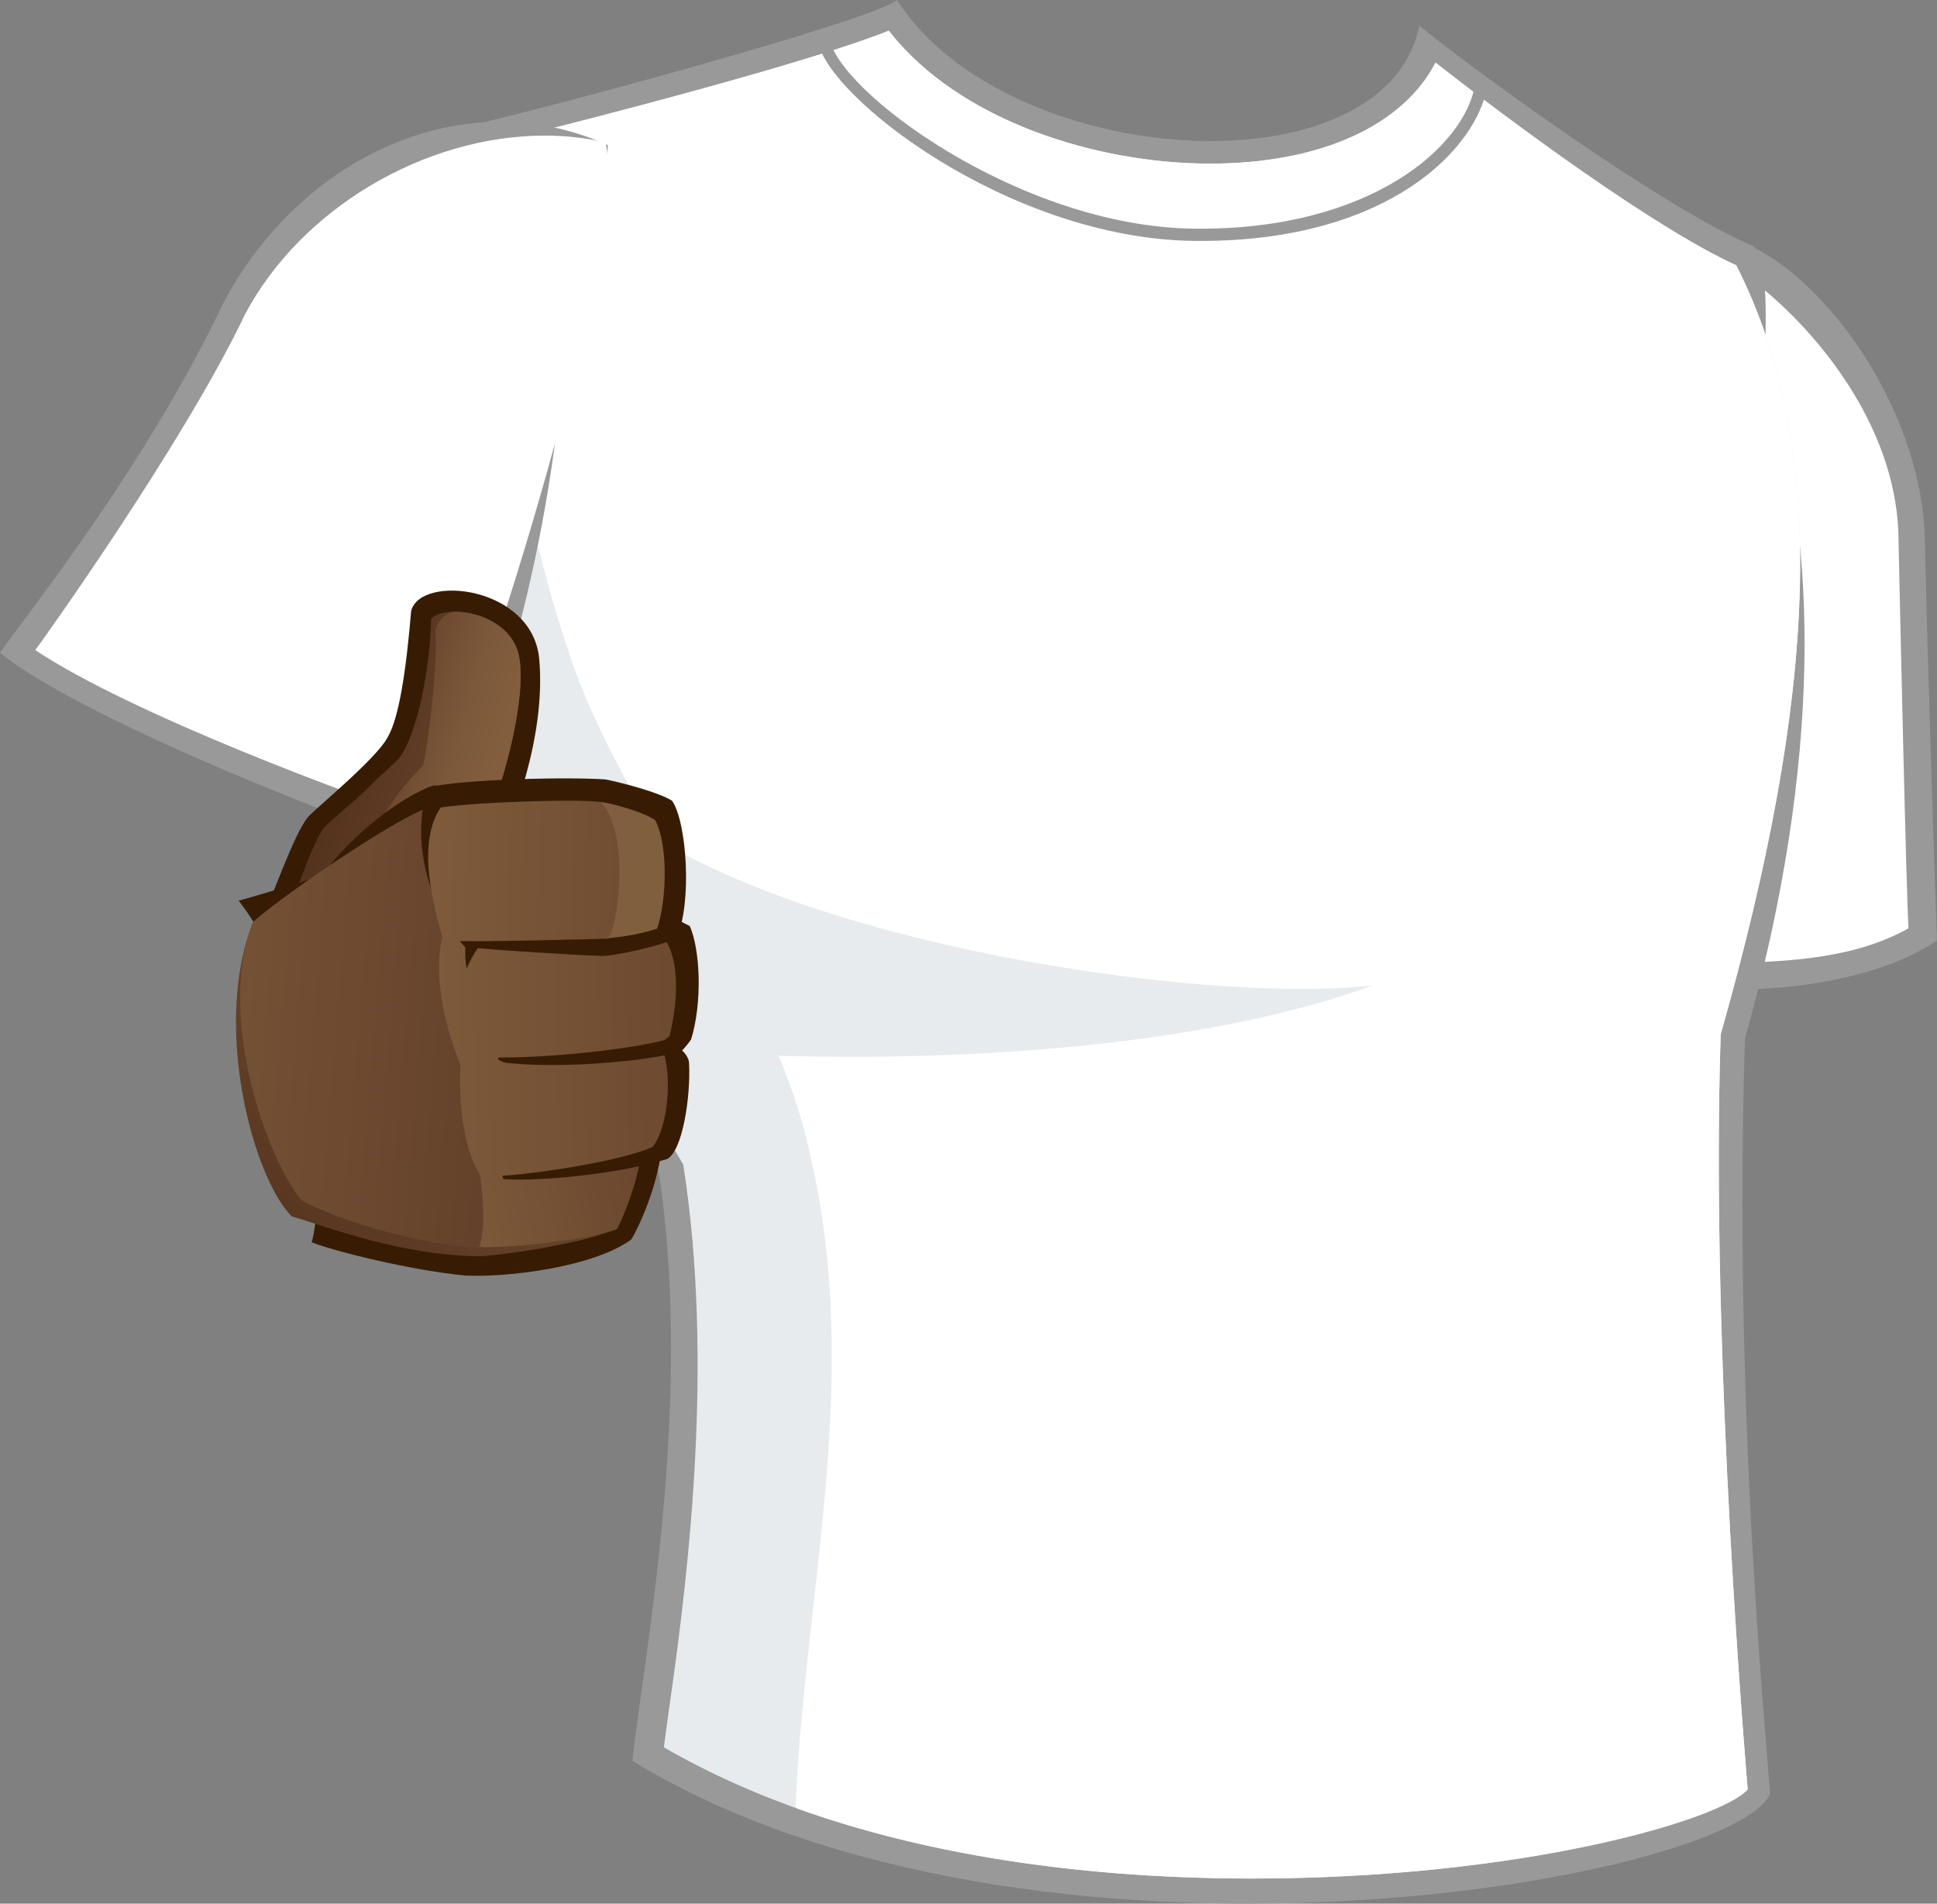 <?xml version="1.0" encoding="utf-8"?>
<!-- Generator: Adobe Illustrator 15.0.0, SVG Export Plug-In . SVG Version: 6.00 Build 0)  -->
<!DOCTYPE svg PUBLIC "-//W3C//DTD SVG 1.1//EN" "http://www.w3.org/Graphics/SVG/1.1/DTD/svg11.dtd">
<svg version="1.1" id="_x30_1_1_" xmlns="http://www.w3.org/2000/svg" xmlns:xlink="http://www.w3.org/1999/xlink" x="0px" y="0px"
	 width="1021.602px" height="1003.844px" viewBox="0 0 1021.602 1003.844" enable-background="new 0 0 1021.602 1003.844"
	 xml:space="preserve">
<rect x="0" y="0" width="1021.602" height="1003.844" fill="#808080" stroke="none"/>
<g id="Tshirt_7_">
	<g>
		<path fill="#999999" d="M916.041,126.67c43.297,15.029,96.258,85.523,99.119,155.656c1.432,67.272,5.01,173.55,6.441,213.624
			c-35.785,24.332-104.131,31.49-154.221,21.471C850.203,445.854,914.612,168.178,916.041,126.67z"/>
		<path fill="#FFFFFF" d="M904.217,507.771c-9.334,0-17.963-0.528-25.771-1.57c-6.922-53.88,18.135-190.959,35.018-283.316
			c5.59-30.578,10.184-55.704,12.877-73.428c33.105,26.087,72.596,75.139,74.863,130.723c0.842,39.638,4.262,192.974,5.371,209.331
			C979.871,504.52,946.313,507.771,904.217,507.771z"/>
	</g>
	<g>
		<path fill="#999999" d="M227.579,70.85C270.518,62.262,461.239,10.734,473.046,0c57.97,90.172,257.284,102.696,275.532,13.596
			c33.279,26.837,130.252,96.973,176.409,116.296c11.281,20.64,2.59,51.058,8.588,79.438
			c24.313,74.604,28.273,191.261-13.238,338.147c-6.131,192.287,10.496,360.955,13.238,398.266
			c-18.609,45.801-388.246,111.641-600.079-17.176c5.723-52.957,32.563-188.576,13.955-310.238
			C275.885,498.097,177.125,312.385,227.579,70.85z"/>
		<path fill="#E8EBED" d="M660.117,990.603c-87.474,0-211.316-12.139-309.983-69.199c1.008-8,2.344-17.438,3.826-27.918
			c9.334-65.976,22.264-175.549,6.752-276.969l-0.381-2.482l-1.283-2.157C299.074,511.118,190.702,323.682,238.179,80.58
			c42.964-9.729,185.233-46.055,230.578-64.395c37.721,48.33,110.808,70.091,169.405,70.091c58.183,0,101.693-19.956,118.957-53.243
			c39.428,30.848,115.18,87.096,158.602,106.863c50.057,98.417,41.74,228.85-7.779,404.078l-0.43,1.519l-0.051,1.574
			c-5.389,168.988,13.967,392.332,14.305,396.529C907.651,959.618,802.969,990.603,660.117,990.603z"/>
		<path fill="#FFFFFF" d="M907.461,547.067l0.051-1.574l0.43-1.519c49.52-175.229,57.836-305.661,7.779-404.078
			c-43.422-19.768-119.174-76.016-158.602-106.863c-17.264,33.287-60.773,53.243-118.957,53.243
			c-58.598,0-131.685-21.761-169.405-70.091c-38.784,15.687-148.433,44.518-206.243,58.625
			c-1.453,89.566,7.467,179.073,36.629,266.558c30.059,94.467,107.35,167.465,128.818,270.521
			c26.548,117.567-3.828,228.437-8.332,341.481c82.897,29.912,172.633,37.232,240.488,37.232
			c142.852,0,247.534-30.984,261.649-47.006C921.428,939.399,902.073,716.056,907.461,547.067z"/>
		<g>
			<path fill="#999999" d="M633.199,127.049c-1.148,0-2.297-0.007-3.459-0.02c-97.918-1.1-195.215-77.092-198.537-106.27
				l6.398-0.729c3.057,26.83,99.24,99.514,192.211,100.557c93.42,1.016,142.955-43.818,148.15-76.016l6.355,1.027
				C779.201,77.332,733.638,127.049,633.199,127.049z"/>
		</g>
		<path fill="#E8EBED" d="M312.025,416.513c81.583,79.438,324.193,113.789,412.219,103.055
			c-118.084,42.94-287.693,38.646-330.635,36.498C354.964,502.392,327.053,437.982,312.025,416.513z"/>
	</g>
	<g>
		<path fill="#999999" d="M0,344.229c46.158,37.572,210.401,100.193,231.872,104.487c15.902-29.353,51.526-124.523,62.978-233.305
			c18.607-77.292,24.33-118.082,25.764-138.836c-75.858-34.353-162.098,6.082-202.891,83.373
			C76.931,245.828,15.027,322.761,0,344.229z"/>
		<path fill="#FFFFFF" d="M226.146,432.974c-38.79-12.637-156.864-56.379-207.54-90.173c2.438-3.081,78.13-108.746,110.637-177.071
			c29.408-55.491,94.415-94.224,158.184-94.224c11.133,0,21.848,1.213,31.945,3.616
			C331.188,126.017,257.628,363.798,226.146,432.974z"/>
	</g>
</g>
<g>
	<g>
		<path fill="#371C03" d="M135.91,490.224c6.844-14.749,19.305-51.264,26.678-59.517c4.318-4.826,35.819-30.548,41.79-41.786
			c6.316-10.533,10.008-37.392,12.465-66.712c4.738-19.486,64.282-13.431,67.587,25.634c3.512,41.431-14.393,85.674-23.878,107.441
			C248.97,458.974,144.33,487.062,135.91,490.224z"/>
		<linearGradient id="SVGID_1_" gradientUnits="userSpaceOnUse" x1="174.941" y1="388.749" x2="238.144" y2="409.29">
			<stop  offset="0" style="stop-color:#52311C"/>
			<stop  offset="1" style="stop-color:#634029"/>
		</linearGradient>
		<path fill="url(#SVGID_1_)" d="M155.568,471.789c4.537-12.228,10.156-28.146,14.93-34.763c2.414-3.363,16.924-14.719,24.22-22.119
			c7.908-8.021,14.365-13.054,16.445-15.99c8.84-12.453,15.508-45.107,16.213-72.493c7.371-8.429,41.604-3.689,46.343,19.485
			c4.318,21.084-7.725,65.66-16.847,87.432c0,0,19.454-0.03,20.538,4.742C274.775,438.817,184.334,464.333,155.568,471.789z"/>
		<linearGradient id="SVGID_2_" gradientUnits="userSpaceOnUse" x1="202.889" y1="388.385" x2="337.274" y2="426.701">
			<stop  offset="6.030000e-006" style="stop-color:#634029"/>
			<stop  offset="0.107" style="stop-color:#6F4C31"/>
			<stop  offset="0.279" style="stop-color:#7D593B"/>
			<stop  offset="0.43" style="stop-color:#825E3E"/>
		</linearGradient>
		<path fill="url(#SVGID_2_)" d="M229.655,333.796c1.059,13.166-2.104,46.877-6.322,69.523
			c-14.217,15.273-26.008,28.726-32.65,59.513c36.189-9.997,84.923-24.245,86.728-24.749c-1.084-4.772-20.538-4.742-20.538-4.742
			c9.122-21.771,21.165-66.348,16.847-87.432c-3.213-15.729-20.009-22.945-32.782-23.335
			C235.979,322.209,229.655,327.477,229.655,333.796z"/>
	</g>
	<g>
		<path fill="#371C03" d="M125.896,474.95c18.962-5.266,43.721-13.166,43.721-13.166s8.947-12.643,23.7-25.286
			c15.247-13.071,27.811-19.8,35.284-22.292c37.569,1.754,58.286-1.057,99.019,5.967c19.298,48.748,30.956,112.642,21.067,187.5
			c-2.457,18.611-11.238,38.625-15.799,45.997c-20.364,14.747-65.837,20.019-87.432,18.962
			c-27.91-2.634-68.819-12.639-81.106-17.557C168.559,643.136,178.045,543.243,125.896,474.95z"/>
		<linearGradient id="SVGID_3_" gradientUnits="userSpaceOnUse" x1="136.457" y1="682.824" x2="207.649" y2="593.631">
			<stop  offset="0" style="stop-color:#52311C"/>
			<stop  offset="1" style="stop-color:#634029"/>
		</linearGradient>
		<path fill="url(#SVGID_3_)" d="M254.237,662.451c-41.908,0-81.458-15.448-100.421-21.067
			c-20.02-20.02-42.136-100.074-20.371-155.199c21.066-18.262,83.958-59.965,94.106-60.393c38.19,1.301,70.589,1.396,107.439,7.725
			c8.957,54.686,4.572,185.391-10.534,214.186C317.439,652.27,285.133,659.642,254.237,662.451z"/>
		<linearGradient id="SVGID_4_" gradientUnits="userSpaceOnUse" x1="267.324" y1="542.777" x2="34.426" y2="523.653">
			<stop  offset="6.030000e-006" style="stop-color:#634029"/>
			<stop  offset="0.667" style="stop-color:#765336"/>
			<stop  offset="1" style="stop-color:#825E3E"/>
		</linearGradient>
		<path fill="url(#SVGID_4_)" d="M302.703,654.743c10.643-2.47,18.66-5.032,21.754-7.041c15.106-28.795,19.491-159.5,10.534-214.186
			c-36.851-6.328-69.249-6.424-107.439-7.725c-10.148,0.428-73.04,42.131-94.106,60.393c-19.659,49.858,7.732,125.704,25.637,146.77
			c12.639,7.373,55.126,22.82,93.05,24.93C272.494,658.237,286.391,656.966,302.703,654.743z"/>
		<linearGradient id="SVGID_5_" gradientUnits="userSpaceOnUse" x1="356.138" y1="518.597" x2="205.332" y2="547.322">
			<stop  offset="6.030000e-006" style="stop-color:#634029"/>
			<stop  offset="1" style="stop-color:#825E3E"/>
		</linearGradient>
		<path fill="url(#SVGID_5_)" d="M334.991,433.517c-36.851-6.328-67.673-14.152-105.863-15.453c-0.184,0.01-0.42,0.051-0.629,0.084
			c-3.271,61.727,39.952,145.986,23.633,193.389c3.506,23.523,3.506,36.867,0.697,46c10.532,1.048,58.638-3.514,72.687-9.485
			c3.857-7.724,9.827-22.819,11.933-35.463C344.099,572.705,343.528,485.651,334.991,433.517z"/>
		<path fill="#371C03" d="M249.147,487.59c6.139,2.104,81.282-9.834,93.215-9.481c6.324,1.58,17.035,8.248,21.42,10.181
			c5.619,12.644,6.676,40.559,0.703,59.869c-2.104,3.161-4.736,5.794-4.736,5.794s3.68,3.162,3.68,6.844
			c0.881,17.91-3.504,46.177-11.58,50.388c-28.438,8.78-72.335,11.942-86.382,10.533
			C261.256,611.184,250.724,504.442,249.147,487.59z"/>
		<linearGradient id="SVGID_6_" gradientUnits="userSpaceOnUse" x1="427.026" y1="551.982" x2="199.965" y2="556.435">
			<stop  offset="6.030000e-006" style="stop-color:#634029"/>
			<stop  offset="0.079" style="stop-color:#66432B"/>
			<stop  offset="0.999" style="stop-color:#825E3E"/>
		</linearGradient>
		<path fill="url(#SVGID_6_)" d="M253.532,620.315c-11.236-18.261-11.236-45.648-10.709-58.991
			c-7.371-17.905-14.566-44.944-9.652-66.711c8.428,0,16.496,2.981,16.496,2.981s48.196-8.429,69.876-8.601
			c6.5,2.546,26.862,5.708,31.601,7.023c7.373,11.851,6.324,32.302,2.105,49.86c-2.801,4.562-16.848,7.724-16.848,7.724
			s7.02,2.104,14.047,2.809c3.506,12.638,2.105,37.925-6.324,48.458C323.059,613.993,266.17,621.364,253.532,620.315z"/>
		<path fill="#371C03" d="M263.537,557.64c-2.457,0.523,0.529,2.107,3.338,2.805c28.791,3.162,70.222-0.697,86.374-4.563
			c1.234-2.629,3.162-6.668,4.043-9.477C341.667,552.372,293.209,557.811,263.537,557.64z"/>
		<path fill="#371C03" d="M254.237,496.37c-1.762-0.353-7.723-3.514-9.133-3.514c0.965,4.037-0.527,10.27,1.057,17.904
			C248.97,503.742,253.181,498.476,254.237,496.37z"/>
		<path fill="#371C03" d="M225.446,415.259c18.955-4.566,76.544-5.619,94.097-4.215c10.273,2.105,28.356,7.02,34.94,11.238
			c7.721,11.146,10.707,53.717,2.279,72.68c-10.449,4.302-32.481,9.129-39.323,9.129c-6.844,0-61.097-3.334-72.159-4.739
			C236.155,490.575,213.681,454.937,225.446,415.259z"/>
		<linearGradient id="SVGID_7_" gradientUnits="userSpaceOnUse" x1="425.755" y1="462.367" x2="205.944" y2="457.921">
			<stop  offset="6.030000e-006" style="stop-color:#634029"/>
			<stop  offset="1" style="stop-color:#825E3E"/>
		</linearGradient>
		<path fill="url(#SVGID_7_)" d="M320.777,494.962c0,0-71.983,2.104-86.911,1.056c-4.033-14.571-15.096-50.21-1.4-70.226
			c22.125-3.161,76.72-4.566,84.62-2.721c5.795,1.846,22.913,8.16,28.179,11.851c4.738,13.427,0.529,46.345-3.949,54.513
			C335.78,491.54,320.777,494.962,320.777,494.962z"/>
		<linearGradient id="SVGID_8_" gradientUnits="userSpaceOnUse" x1="254.429" y1="454.193" x2="556.85" y2="475.416">
			<stop  offset="0" style="stop-color:#825E3E"/>
			<stop  offset="0.496" style="stop-color:#7F5F40"/>
			<stop  offset="0.906" style="stop-color:#756245"/>
			<stop  offset="1" style="stop-color:#716347"/>
		</linearGradient>
		<path fill="url(#SVGID_8_)" d="M345.524,432.464c-5.266-3.689-19.222-8.076-28.966-9.658c14.918,14.221,10.709,61.27,4.395,71.804
			c8.947-0.524,19.306-2.81,25.628-4.915C351.849,474.247,352.31,444.75,345.524,432.464z"/>
	</g>
</g>
</svg>
